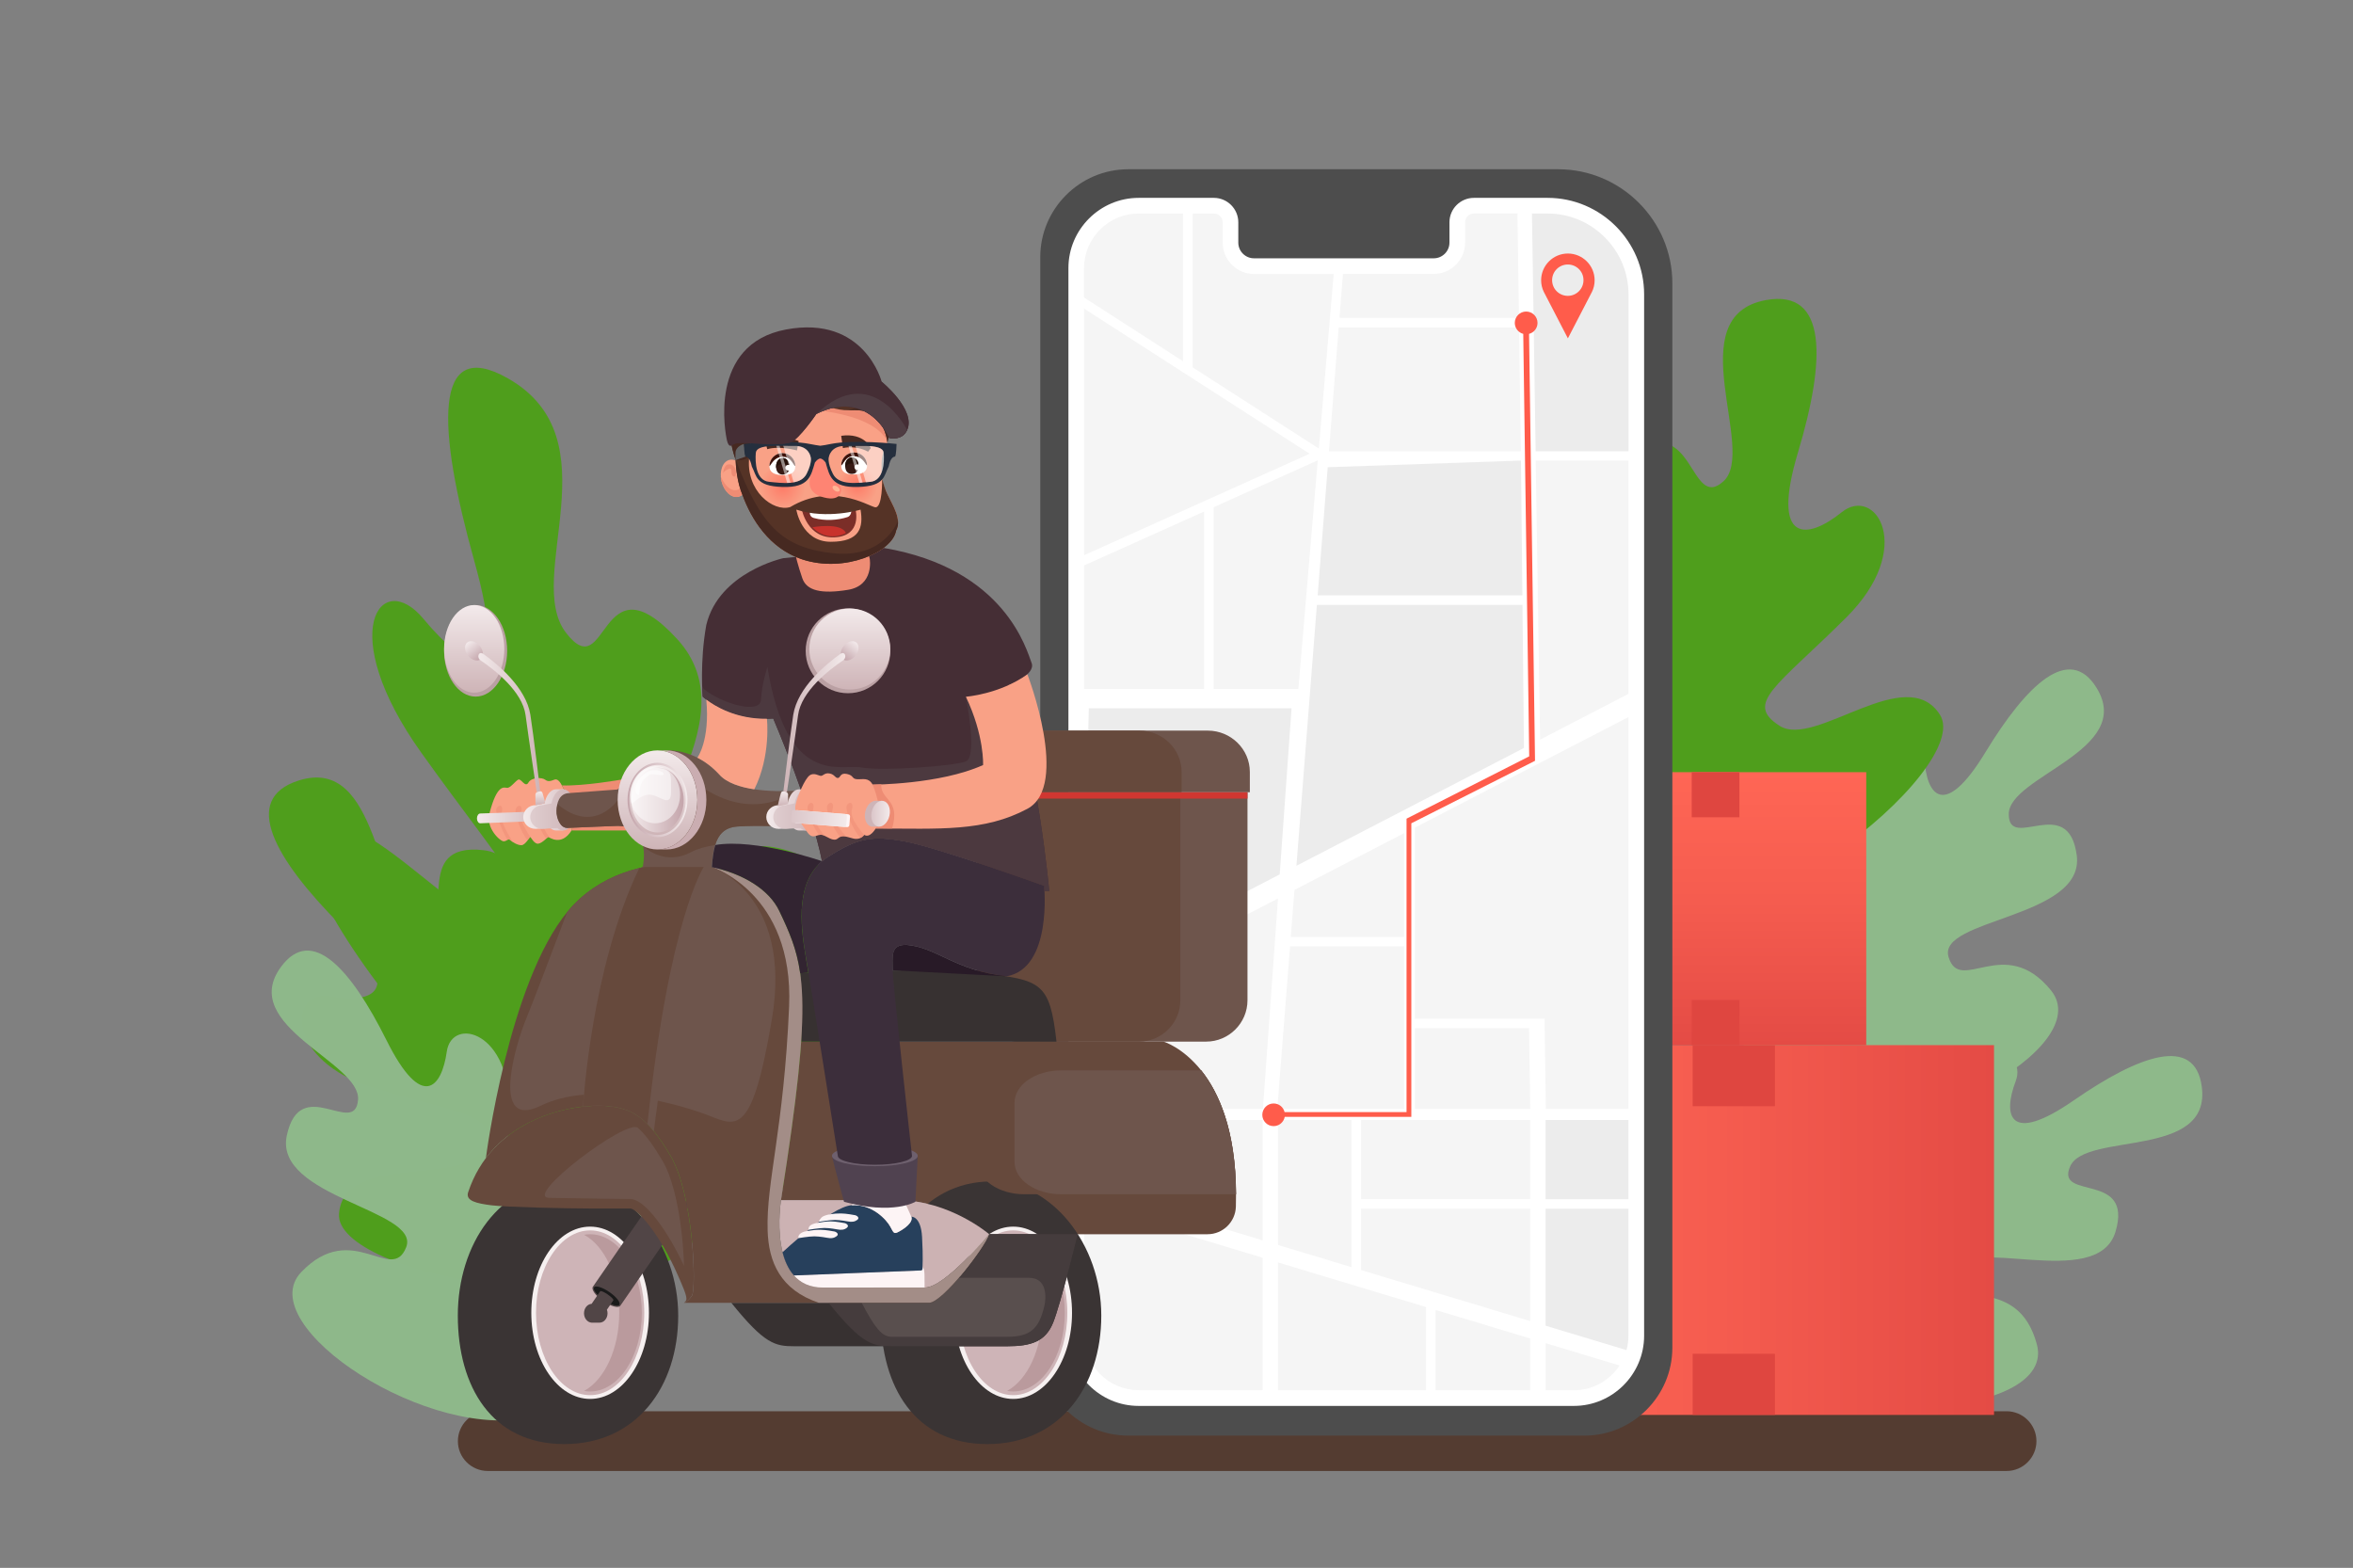 <svg width="1037" height="691" viewBox="0 0 1037 691" fill="none" xmlns="http://www.w3.org/2000/svg">
<rect x="0" y="0" width="1037" height="691" fill="#808080" stroke="none"/>
<path d="M214.97 648.296H884.319C891.578 648.296 897.489 642.354 897.489 635.133C897.489 627.877 891.543 621.969 884.319 621.969H214.97C207.711 621.969 201.8 627.912 201.8 635.133C201.765 642.388 207.711 648.296 214.97 648.296Z" fill="#543C31"/>
<path d="M223.819 166.738C190.497 147.805 192.744 188.988 209.025 247.24C225.305 305.491 205.291 295.264 186.625 272.738C167.959 250.211 147.323 278.162 185.796 331.922C224.268 385.682 241.897 401.402 223.197 407.206C204.496 413.011 154.444 344.878 137.126 368.614C119.808 392.35 252.44 554.493 313.001 543.264C373.596 532.07 402.218 398.154 354.412 377.562C306.606 356.971 318.566 412.665 294.784 391.866C271.003 371.067 332.946 319.207 298.379 281.582C263.813 243.958 268.134 303.211 249.398 278.818C230.698 254.426 270.933 193.515 223.819 166.738Z" fill="#4F9E1C"/>
<path d="M131.561 344.014C106.016 352.168 121.122 378.599 150.088 407.725C179.055 436.85 164.088 442.551 145.733 439.061C127.413 435.572 124.924 467.462 165.125 479.589C205.326 491.716 220.777 491.267 211.963 506.952C203.148 522.638 151.402 508.092 149.397 535.007C147.392 561.956 278.262 588.145 309.406 542.435C340.551 496.76 312.068 388.204 277.605 404.339C243.142 420.474 268.756 450.636 248.05 451.534C227.345 452.432 245.631 378.392 213.069 374.695C180.507 370.998 202.906 408.347 183.929 403.648C164.987 398.983 167.718 332.475 131.561 344.014Z" fill="#4F9E1C"/>
<path opacity="0.99" d="M123.852 426.105C137.437 407.69 154.686 427.107 170.345 458.478C186.003 489.85 194.68 479.278 196.892 463.523C199.104 447.768 225.548 454.471 224.372 490.264C223.197 526.093 218.6 538.427 233.74 535.594C248.88 532.761 251.196 486.948 273.526 492.717C295.856 498.453 281.304 611.397 235.814 624.077C190.324 636.756 110.302 584.102 132.771 560.643C155.239 537.183 172.626 566.136 179.021 549.656C185.416 533.176 120.499 527.717 126.41 500.388C132.321 473.059 156.414 501.39 157.797 484.736C159.18 468.152 104.633 452.19 123.852 426.105Z" fill="#8EB98A"/>
<path d="M924.002 303.176C912.007 283.69 893.203 301.621 874.986 331.576C856.769 361.531 848.992 350.302 848.128 334.409C847.264 318.516 820.302 323.008 818.504 358.802C816.707 394.596 820.232 407.31 805.403 403.198C790.574 399.122 792.061 353.274 769.316 357.143C746.571 361.013 751.687 474.752 795.967 491.163C840.212 507.574 924.347 461.726 903.918 436.505C883.489 411.283 863.717 438.647 858.74 421.717C853.762 404.788 918.886 404.719 915.256 377.01C911.627 349.3 885.287 375.489 885.287 358.802C885.287 342.114 940.974 330.747 924.002 303.176Z" fill="#8EB98A"/>
<path d="M778.269 132.257C805.542 127.282 804.608 158.688 792.406 199.354C780.204 239.984 796.624 237.877 811.625 225.784C826.627 213.692 844.429 241.539 813.665 272.15C782.901 302.762 768.625 309.879 784.318 319.899C800.011 329.918 840.039 291.464 854.972 315.027C869.905 338.59 763.405 426.14 712.765 399.64C662.125 373.14 635.232 260.369 674.499 258.33C713.767 256.257 705.126 296.197 724.414 286.972C743.702 277.747 690.988 219.151 718.883 199.941C746.744 180.731 744.532 225.681 759.533 212.137C774.57 198.593 739.692 139.306 778.269 132.257Z" fill="#4F9E1C"/>
<path d="M970.355 478.897C967.314 456.198 942.84 464.939 914.012 484.909C885.183 504.879 882.66 491.439 888.329 476.548C893.998 461.657 867.589 454.816 851.342 486.775C835.096 518.734 833.16 531.759 821.304 522.016C809.413 512.238 829.462 470.986 807.097 465.285C784.767 459.549 743.08 565.549 776.817 598.544C810.554 631.539 906.062 623.938 897.696 592.567C889.297 561.196 860.122 578.16 862.473 560.677C864.823 543.161 924.313 569.626 932.332 542.85C940.317 516.073 905.578 529.271 912.353 514.035C919.162 498.729 974.642 510.994 970.355 478.897Z" fill="#8EB98A"/>
<path d="M649.439 460.621H878.789V623.593H649.439V460.621Z" fill="url(#paint0_linear_1125_1421)"/>
<path d="M745.983 460.621H782.244V487.535H745.983V460.621Z" fill="#DF4640"/>
<path d="M745.983 596.644H782.244V623.559H745.983V596.644Z" fill="#DF4640"/>
<path d="M689.674 340.318H822.479V460.655H689.674V340.318Z" fill="url(#paint1_linear_1125_1421)"/>
<path d="M745.568 340.318H766.585V360.184H745.568V340.318Z" fill="#DF4640"/>
<path d="M745.568 440.754H766.585V460.621H745.568V440.754Z" fill="#DF4640"/>
<path d="M497.207 632.714H698.281C719.574 632.714 737.03 615.301 737.03 593.984V124.864C737.03 97.224 714.389 74.594 686.736 74.594H497.207C475.914 74.594 458.458 92.007 458.458 113.324V594.018C458.458 615.301 475.879 632.714 497.207 632.714Z" fill="#4D4D4D"/>
<path d="M501.804 87.204H534.954C540.899 87.204 545.738 92.041 545.738 97.984V106.932C545.738 110.733 548.85 113.842 552.652 113.842H631.879C635.681 113.842 638.792 110.733 638.792 106.932V97.984C638.792 92.041 643.631 87.204 649.577 87.204H682.069C705.471 87.204 724.586 106.345 724.586 129.701V588.698C724.586 605.696 710.656 619.62 693.649 619.62H501.804C484.797 619.62 470.867 605.696 470.867 588.698V118.126C470.867 101.128 484.797 87.204 501.804 87.204Z" fill="white"/>
<path d="M676.781 198.87L675.156 94.114H682.104C691.575 94.114 700.493 97.846 707.234 104.583C713.974 111.32 717.708 120.268 717.708 129.701V198.87H676.781Z" fill="#ECECEC"/>
<path d="M678.751 325.979L676.815 202.981H717.673V305.802L678.751 325.979Z" fill="#F5F5F5"/>
<path d="M477.78 430.009V396.185L479.854 312.159H569.209L563.989 385.371L477.78 430.009Z" fill="#ECECEC"/>
<path d="M563.229 395.978L556.592 488.71H477.78V440.202L563.229 395.978Z" fill="#F5F5F5"/>
<path d="M477.78 244.683V136.023L577.159 199.975L477.78 244.683Z" fill="#F5F5F5"/>
<path d="M477.78 522.914V493.616H556.454V546.65L477.78 522.914Z" fill="#F5F5F5"/>
<path d="M713.767 601.792C709.481 608.356 702.049 612.71 693.649 612.71H681.171V591.98L713.767 601.792Z" fill="#F5F5F5"/>
<path d="M556.454 554.32V612.675H501.839C488.6 612.675 477.815 601.895 477.815 588.663V530.584L556.454 554.32Z" fill="#F5F5F5"/>
<path d="M590.329 140.1L591.85 120.718H631.879C639.518 120.718 645.705 114.499 645.705 106.898V97.949C645.705 95.807 647.434 94.08 649.577 94.08H668.761L669.418 140.066H590.329V140.1Z" fill="#F5F5F5"/>
<path d="M589.984 144.315H669.487L670.248 198.87H585.698L589.984 144.315Z" fill="#F5F5F5"/>
<path d="M595.618 493.616V558.466L563.229 548.688V493.616H595.618Z" fill="#F5F5F5"/>
<path d="M568.864 412.907L570.488 392.212L618.812 367.197V412.907H568.864Z" fill="#F5F5F5"/>
<path d="M618.812 417.088V488.71H562.918L568.553 417.088H618.812Z" fill="#F5F5F5"/>
<path d="M525.621 94.114H534.988C537.131 94.114 538.86 95.842 538.86 97.984V106.932C538.86 114.568 545.082 120.752 552.686 120.752H587.771L581.238 197.695L525.621 161.901V94.114Z" fill="#F5F5F5"/>
<path d="M501.804 94.114H521.369V159.206L477.746 131.117V118.126C477.781 104.894 488.565 94.114 501.804 94.114Z" fill="#F5F5F5"/>
<path d="M632.674 577.331L674.396 589.907V612.71H632.674V577.331Z" fill="#F5F5F5"/>
<path d="M628.457 576.052V612.71H563.229V556.393L628.457 576.052Z" fill="#F5F5F5"/>
<path d="M599.835 493.616H674.396V528.511H599.835V493.616Z" fill="#F5F5F5"/>
<path d="M681.17 493.616H717.673V528.511H681.17V493.616Z" fill="#ECECEC"/>
<path d="M674.396 532.726V582.237L599.835 559.745V532.726H674.396Z" fill="#F5F5F5"/>
<path d="M717.673 532.726V588.663C717.673 590.874 717.362 592.982 716.809 595.02L681.17 584.275V532.726H717.673Z" fill="#ECECEC"/>
<path d="M673.877 453.192L674.396 488.71H623.583V453.192H673.877Z" fill="#F5F5F5"/>
<path d="M623.582 364.744L678.889 336.102L717.673 316.029V488.71H681.274L680.721 448.977H623.582V364.744Z" fill="#F5F5F5"/>
<path d="M530.667 225.439V303.625H477.78V249.209L530.667 225.439Z" fill="#F5F5F5"/>
<path d="M534.884 223.538L580.754 202.878L572.216 303.625H534.884V223.538Z" fill="#F5F5F5"/>
<path d="M580.72 262.373L585.145 205.918L670.317 202.981L670.939 262.373H580.72Z" fill="#ECECEC"/>
<path d="M670.974 266.588L671.63 329.642L571.352 381.57L580.374 266.588H670.974Z" fill="#ECECEC"/>
<path d="M247.601 346.156C247.601 346.156 246.184 342.909 244.387 343.6C242.555 344.291 241.517 344.602 240.204 343.6C238.89 342.598 234.293 342.46 232.876 344.913C231.459 347.366 229.661 342.909 228.382 343.6C227.103 344.291 224.891 347.366 223.474 347.228C222.056 347.089 219.084 345.535 215.731 358.387C213.933 364.917 220.501 370.929 222.056 370.791C223.612 370.652 223.958 369.374 224.822 370.238C225.686 371.067 228.209 372.622 229.903 372.484C231.597 372.345 233.394 368.89 233.705 368.925C234.017 368.959 235.399 372.034 237.197 371.827C239.029 371.62 241.276 368.89 241.69 368.925C242.105 368.959 247.359 373.175 251.887 366.023C251.922 366.023 254.342 357.593 247.601 346.156Z" fill="#F9A186"/>
<path opacity="0.5" d="M218.738 356.556C219.36 354.483 222.195 354.31 221.054 358.249C220.017 361.738 224.96 369.443 226.101 371.171C225.582 370.825 225.133 370.48 224.856 370.238C224.407 369.823 224.096 369.927 223.681 370.169C220.985 365.815 218.254 358.214 218.738 356.556Z" fill="#EE8C74"/>
<path opacity="0.5" d="M227.311 356.556C227.933 354.483 230.767 354.31 229.626 358.249C228.486 362.084 234.673 370.169 234.95 370.549C234.293 369.789 233.844 368.925 233.705 368.89C233.567 368.856 233.118 369.616 232.496 370.411C229.419 366.679 226.723 358.456 227.311 356.556Z" fill="#EE8C74"/>
<path opacity="0.5" d="M241.69 368.925C241.552 368.925 241.206 369.201 240.757 369.616C237.75 365.884 235.295 358.456 235.883 356.591C236.505 354.518 239.34 354.345 238.199 358.283C237.128 361.946 241.69 368.441 242.312 369.27C242.001 369.063 241.759 368.925 241.69 368.925Z" fill="#EE8C74"/>
<path d="M273.768 343.6C273.768 343.6 257.453 346.502 247.601 346.156C247.601 346.156 253.478 354.621 251.922 366.023H275.98L273.768 343.6Z" fill="#EE8C74"/>
<path d="M549.783 349.162V440.858C549.783 450.878 541.59 459.066 531.566 459.066H449.055C439.031 459.066 430.839 450.878 430.839 440.858V349.128H549.783V349.162Z" fill="#6E554C"/>
<path d="M520.194 349.162V440.858C520.194 450.878 512.002 459.066 501.977 459.066H449.021C438.997 459.066 430.804 450.878 430.804 440.858V349.128H520.194V349.162Z" fill="#66493C"/>
<path d="M448.33 322.006H532.292C542.489 322.006 550.82 330.194 550.82 340.214V349.162H429.802V340.214C429.802 330.194 438.132 322.006 448.33 322.006Z" fill="#6E554C"/>
<path d="M448.329 322.006H502.219C512.416 322.006 520.747 330.194 520.747 340.214V349.162H429.802V340.214C429.802 330.194 438.132 322.006 448.329 322.006Z" fill="#66493C"/>
<path d="M430.873 349.162H549.783V351.961H430.873V349.162Z" fill="#D03731"/>
<path d="M344.18 528.961C349.158 497.486 351.992 475.443 353.099 459.066H512.762C512.762 459.066 546.534 468.775 544.667 531.828C544.46 538.565 538.929 543.955 532.189 543.955H435.92C435.92 543.955 418.464 528.995 395.754 528.995C373.009 528.961 344.18 528.961 344.18 528.961Z" fill="#66493C"/>
<path d="M352.649 428.938C352.649 428.938 405.847 426.071 432.36 428.938C458.872 431.806 462.675 432.912 465.613 459.066H353.098L352.649 428.938Z" fill="#373131"/>
<path d="M201.766 579.818C201.766 611.086 216.698 636.446 248.673 636.446C280.612 636.446 298.898 611.086 298.898 579.818C298.898 548.55 277.156 520.703 250.332 520.703C220.051 520.703 201.766 548.55 201.766 579.818Z" fill="#3A3434"/>
<path d="M260.079 616.545C245.761 616.545 234.154 599.545 234.154 578.574C234.154 557.604 245.761 540.604 260.079 540.604C274.397 540.604 286.004 557.604 286.004 578.574C286.004 599.545 274.397 616.545 260.079 616.545Z" fill="#F6F0F0"/>
<path d="M260.079 614.886C246.907 614.886 236.228 598.629 236.228 578.574C236.228 558.52 246.907 542.262 260.079 542.262C273.252 542.262 283.93 558.52 283.93 578.574C283.93 598.629 273.252 614.886 260.079 614.886Z" fill="#CEB4B7"/>
<path d="M272.904 578.574C272.904 562.612 266.44 549.034 257.418 544.197C258.282 544.059 259.181 543.955 260.079 543.955C272.662 543.955 282.859 559.468 282.859 578.609C282.859 597.75 272.662 613.263 260.079 613.263C259.181 613.263 258.282 613.159 257.418 613.021C266.405 608.115 272.904 594.537 272.904 578.574Z" fill="#BA9A9D"/>
<path d="M261.289 567.104L292.054 522.534L304.152 530.861L273.388 575.465C272.558 576.674 269.205 575.776 265.852 573.461C262.499 571.112 260.46 568.279 261.289 567.104Z" fill="#514546"/>
<path d="M266.156 572.982C263.076 570.859 261.123 568.348 261.795 567.375C262.467 566.401 265.509 567.332 268.589 569.455C271.669 571.579 273.622 574.089 272.95 575.063C272.278 576.037 269.236 575.105 266.156 572.982Z" fill="#1A1A1A"/>
<path d="M257.383 578.782C257.383 576.571 258.835 574.774 260.702 574.636H260.736L264.504 569.108C264.746 568.762 266.232 569.384 267.823 570.49C269.413 571.595 270.553 572.735 270.311 573.081L267.477 577.227C267.65 577.711 267.753 578.229 267.753 578.782C267.753 581.062 266.163 582.928 264.228 582.928H260.702C258.87 582.79 257.383 580.993 257.383 578.782Z" fill="#514546"/>
<path d="M388.218 579.818C388.218 611.086 403.151 636.446 435.125 636.446C467.065 636.446 485.351 611.086 485.351 579.818C485.351 548.55 463.608 520.703 436.784 520.703C406.469 520.703 388.218 548.55 388.218 579.818Z" fill="#3A3434"/>
<path d="M446.532 616.545C432.214 616.545 420.607 599.545 420.607 578.574C420.607 557.604 432.214 540.604 446.532 540.604C460.85 540.604 472.457 557.604 472.457 578.574C472.457 599.545 460.85 616.545 446.532 616.545Z" fill="#F6F0F0"/>
<path d="M446.532 614.886C433.36 614.886 422.681 598.629 422.681 578.574C422.681 558.52 433.36 542.262 446.532 542.262C459.705 542.262 470.383 558.52 470.383 578.574C470.383 598.629 459.705 614.886 446.532 614.886Z" fill="#CEB4B7"/>
<path d="M459.322 578.574C459.322 562.612 452.858 549.034 443.836 544.197C444.7 544.059 445.599 543.955 446.497 543.955C459.08 543.955 469.277 559.468 469.277 578.609C469.277 597.75 459.08 613.263 446.497 613.263C445.599 613.263 444.7 613.159 443.836 613.021C452.858 608.115 459.322 594.537 459.322 578.574Z" fill="#BA9A9D"/>
<path d="M264.85 487.328C248.431 486.948 216.595 494.618 206.363 525.333C204.946 529.272 210.027 530.377 216.595 531.206C223.162 532.036 250.263 532.623 260.079 532.623C269.896 532.623 274.874 532.623 277.743 532.623C280.612 532.623 290.395 542.953 298.863 562.301C303.219 572.183 303.115 572.805 301.456 574.187C301.456 574.187 302.942 573.91 304.913 571.077C306.917 568.244 305.742 526.853 295.545 509.509C285.382 492.165 278.331 487.639 264.85 487.328Z" fill="#66493C"/>
<path d="M301.456 557.914C301.352 554.009 301.041 549.276 300.488 544.094C298.898 529.755 295.891 518.216 291.985 511.617C287.906 504.707 284.518 500.111 281.165 497.071C276.326 492.752 230.283 527.682 242.001 527.924C258.801 528.235 277.778 528.442 277.778 528.442C284.415 528.442 294.612 543.161 301.456 557.914Z" fill="#6E554C"/>
<path d="M322.299 574.187C322.299 574.187 403.531 574.187 409.408 574.187C415.284 574.187 434.192 549.656 435.886 543.921H474.98C474.98 543.921 467.479 574.601 464.127 582.928C460.774 591.22 454.517 593.327 443.87 593.327C433.189 593.327 358.491 593.327 350.091 593.327C341.657 593.327 337.025 592.464 322.299 574.187Z" fill="#373131"/>
<path d="M365.162 574.187C365.162 574.187 403.531 574.187 409.408 574.187C415.284 574.187 434.192 549.656 435.886 543.921H474.98C474.98 543.921 467.479 574.601 464.127 582.928C460.774 591.22 454.517 593.327 443.87 593.327C433.189 593.327 401.353 593.327 392.954 593.327C384.52 593.327 379.888 592.464 365.162 574.187Z" fill="#453C3D"/>
<path d="M409.408 574.186C412.069 574.186 417.358 569.177 422.543 563.165C433.708 563.165 448.71 563.165 453.515 563.165C461.5 563.165 461.154 571.768 460.255 575.603C457.87 585.864 453.86 589.147 443.836 589.147H392.919C388.495 589.147 385.384 584.828 379.749 574.152C391.26 574.187 405.951 574.186 409.408 574.186Z" fill="#594F4E"/>
<path d="M435.92 543.921C435.92 543.921 418.464 528.961 395.754 528.961C373.044 528.961 344.215 528.961 344.215 528.961C344.215 528.961 337.889 567.449 362.743 567.449C387.596 567.449 399.141 567.449 407.783 567.449C416.425 567.449 435.92 543.921 435.92 543.921Z" fill="#CCB2B3"/>
<path d="M250.332 401.506C276.637 369.961 332.013 377.528 343.455 401.506C354.896 425.483 358.698 437.265 344.18 528.961C344.18 528.961 337.855 567.449 362.708 567.449C387.562 567.449 399.107 567.449 407.749 567.449C416.39 567.449 435.92 543.921 435.92 543.921C434.227 549.621 415.319 574.187 409.442 574.187C403.566 574.187 322.334 574.187 322.334 574.187H301.491C301.491 574.187 302.977 573.91 304.947 571.077C306.952 568.244 305.777 526.853 295.58 509.509C285.383 492.165 278.331 487.639 264.85 487.328C251.507 487.017 227.967 492.027 214.141 510.407C214.141 510.373 224.027 433.05 250.332 401.506Z" fill="#66493C"/>
<g opacity="0.5">
<path d="M338.304 542.262C337.647 520.841 345.459 497.624 347.775 443.553C349.919 393.525 313.796 382.158 313.727 382.123C327.519 385.06 338.926 391.97 343.455 401.471C354.896 425.449 358.698 437.23 344.18 528.926C344.18 528.926 337.855 567.415 362.708 567.415C387.562 567.415 399.107 567.415 407.749 567.415C416.39 567.415 435.92 543.886 435.92 543.886C434.227 549.587 415.319 574.152 409.442 574.152C406.366 574.152 382.722 574.152 360.842 574.152C343.973 568.486 338.719 556.255 338.304 542.262Z" fill="#E0D2D2"/>
</g>
<g opacity="0.5">
<path d="M313.727 382.158L305.777 380.948C308.507 381.19 311.135 381.605 313.727 382.158Z" fill="#E0D2D2"/>
</g>
<path d="M211.652 358.525L231.147 357.834V362.084L211.652 362.844C210.857 362.844 210.2 361.877 210.2 360.668C210.2 359.493 210.857 358.525 211.652 358.525Z" fill="url(#paint2_linear_1125_1421)"/>
<path d="M302.908 380.707L313.727 382.158C313.727 382.158 349.434 393.939 340.205 449.046C330.941 504.154 323.959 495.723 309.786 490.679C295.614 485.635 260.702 476.341 238.372 487.293C216.042 498.246 226.999 460.793 232.046 448.597C234.846 441.86 243.107 420.094 249.952 401.989C250.09 401.817 250.228 401.644 250.366 401.506C263.571 385.613 284.242 379.635 302.908 380.707Z" fill="#6E554C"/>
<path d="M235.987 354.863L239.996 354.069C240.688 350.441 242.727 347.849 245.078 347.849H248.154V349.508C249.537 351.166 250.436 353.861 250.436 356.936C250.436 360.011 249.537 362.706 248.154 364.364V366.023H245.078C244.179 366.023 243.315 365.643 242.554 364.952L236.229 365.297C236.125 365.297 236.056 365.297 235.952 365.297C232.979 365.297 230.594 362.948 230.594 360.08C230.629 357.213 233.014 354.863 235.987 354.863Z" fill="url(#paint3_linear_1125_1421)"/>
<path d="M239.063 354.863L243.073 354.069C243.764 350.441 245.803 347.849 248.154 347.849C251.127 347.849 253.512 351.926 253.512 356.936C253.512 361.946 251.092 366.023 248.154 366.023C247.255 366.023 246.391 365.643 245.631 364.952L239.305 365.297C239.201 365.297 239.132 365.297 239.028 365.297C236.056 365.297 233.67 362.948 233.67 360.08C233.705 357.213 236.125 354.863 239.063 354.863Z" fill="url(#paint4_linear_1125_1421)"/>
<path d="M281.753 382.572C292.503 379.981 303.703 380.015 313.692 382.158C313.692 382.158 301.214 395.77 288.148 498.557C281.303 490.126 274.839 487.57 264.815 487.328C262.465 487.259 259.803 487.397 256.934 487.708C256.968 487.673 260.391 426.9 281.753 382.572Z" fill="#6E554C"/>
<path d="M310.478 381.536C310.166 382.019 294.992 404.477 285.348 495.343C279.471 489.435 273.491 487.501 264.85 487.293C262.499 487.224 259.837 487.362 256.968 487.673C256.968 487.673 260.39 426.865 281.753 382.572C291.362 380.257 301.352 380.05 310.478 381.536Z" fill="#66493C"/>
<path d="M347.326 364.261C347.326 364.261 334.674 363.639 324.996 364.261C315.317 364.883 314.384 373.727 313.692 382.123H283.239C283.239 382.123 287.525 364.123 272.178 363.984C272.178 363.984 253.443 364.675 250.194 364.883C246.944 365.09 245.147 360.668 245.25 357.316C245.354 353.965 246.391 349.75 250.712 349.542L272.074 347.953L294.785 330.713C294.785 330.713 306.572 330.091 316.873 341.216C324.961 350.579 350.541 348.471 350.541 348.471L347.326 364.261Z" fill="#6E554C"/>
<path d="M325.03 364.261C319.223 364.641 316.561 367.958 315.213 372.38C310.996 373.106 307.228 374.107 304.567 375.559C293.54 381.467 284.898 374.28 283.516 373.002C282.651 368.51 279.852 364.053 272.247 363.984C272.247 363.984 253.512 364.675 250.262 364.883C247.013 365.09 245.216 360.668 245.319 357.316C245.354 356.383 245.458 355.381 245.7 354.414C261.981 368.061 272.281 352.548 272.281 352.548L310.927 347.884C333.81 362.257 350.644 348.506 350.644 348.506L347.395 364.295C347.326 364.261 334.674 363.639 325.03 364.261Z" fill="#66493C"/>
<path d="M289.772 374.384C280.074 374.384 272.212 364.608 272.212 352.548C272.212 340.489 280.074 330.713 289.772 330.713C299.47 330.713 307.332 340.489 307.332 352.548C307.332 364.608 299.47 374.384 289.772 374.384Z" fill="url(#paint5_linear_1125_1421)"/>
<path d="M307.367 352.548C307.367 340.49 299.486 330.713 289.807 330.713H293.748C303.461 330.713 311.308 340.49 311.308 352.548C311.308 364.606 303.426 374.384 293.748 374.384H289.807C299.486 374.349 307.367 364.606 307.367 352.548Z" fill="#CAADB1"/>
<path d="M289.773 368.925C282.48 368.925 276.568 361.593 276.568 352.548C276.568 343.504 282.48 336.172 289.773 336.172C297.065 336.172 302.977 343.504 302.977 352.548C302.977 361.593 297.065 368.925 289.773 368.925Z" fill="url(#paint6_linear_1125_1421)"/>
<path d="M289.772 367.958C282.919 367.958 277.363 361.059 277.363 352.548C277.363 344.038 282.919 337.139 289.772 337.139C296.626 337.139 302.182 344.038 302.182 352.548C302.182 361.059 296.626 367.958 289.772 367.958Z" fill="url(#paint7_linear_1125_1421)"/>
<path d="M289.772 366.887C283.396 366.887 278.227 360.467 278.227 352.548C278.227 344.63 283.396 338.21 289.772 338.21C296.148 338.21 301.317 344.63 301.317 352.548C301.317 360.467 296.148 366.887 289.772 366.887Z" fill="url(#paint8_linear_1125_1421)"/>
<path opacity="0.5" d="M288.735 362.844C282.664 362.844 277.743 357.214 277.743 350.268C277.743 343.322 282.664 337.692 288.735 337.692C294.806 337.692 299.728 343.322 299.728 350.268C299.728 357.214 294.806 362.844 288.735 362.844Z" fill="white"/>
<path opacity="0.5" d="M278.054 351.754C278.158 357.213 278.918 351.615 285.348 350.268C289.772 349.335 295.752 357.04 295.752 348.886C295.752 340.732 296.271 339.419 289.634 338.348C283.17 337.312 277.881 343.6 278.054 351.754Z" fill="white"/>
<path opacity="0.5" d="M281.131 350.268C282.686 351.408 280.336 345.846 285.175 342.287C286.592 341.25 286.247 340.94 290.74 341.596C293.367 341.976 293.229 340.076 289.289 339.454C283.723 338.59 277.259 347.435 281.131 350.268Z" fill="white"/>
<path d="M343.109 354.863L347.118 354.069C347.81 350.441 349.849 347.849 352.2 347.849H355.276V349.508C356.659 351.166 357.558 353.861 357.558 356.936C357.558 360.011 356.659 362.706 355.276 364.364V366.023H352.2C351.301 366.023 350.437 365.643 349.676 364.952L343.351 365.297C343.247 365.297 343.178 365.297 343.074 365.297C340.101 365.297 337.716 362.948 337.716 360.08C337.716 357.213 340.136 354.863 343.109 354.863Z" fill="url(#paint9_linear_1125_1421)"/>
<path d="M346.185 354.863L350.195 354.069C350.886 350.441 352.926 347.849 355.276 347.849C358.249 347.849 360.634 351.926 360.634 356.936C360.634 361.946 358.215 366.023 355.276 366.023C354.378 366.023 353.514 365.643 352.753 364.952L346.427 365.297C346.324 365.297 346.255 365.297 346.151 365.297C343.178 365.297 340.793 362.948 340.793 360.08C340.828 357.213 343.213 354.863 346.185 354.863Z" fill="url(#paint10_linear_1125_1421)"/>
<path d="M451.372 471.746H529.389C537.132 481.42 544.667 498.108 544.736 526.335H451.372C440.103 526.335 430.874 519.943 430.874 512.1V485.98C430.839 478.138 440.068 471.746 451.372 471.746Z" fill="#66493C"/>
<path d="M467.618 471.746H529.354C537.097 481.42 544.633 498.108 544.702 526.335H467.618C456.349 526.335 447.12 519.943 447.12 512.1V485.98C447.12 478.138 456.349 471.746 467.618 471.746Z" fill="#6E554C"/>
<path d="M239.996 354.103L235.986 354.898C235.986 354.898 235.952 351.995 235.952 350.303C235.952 348.61 238.648 348.16 239.063 349.37C239.478 350.579 240.169 353.308 240.169 353.308C240.169 353.308 240.065 353.827 239.996 354.103Z" fill="url(#paint11_linear_1125_1421)"/>
<path d="M209.612 307.011C201.938 307.011 195.717 297.978 195.717 286.834C195.717 275.691 201.938 266.657 209.612 266.657C217.287 266.657 223.508 275.691 223.508 286.834C223.508 297.978 217.287 307.011 209.612 307.011Z" fill="#BAA0A3"/>
<path d="M208.99 305.284C201.659 305.284 195.716 296.637 195.716 285.97C195.716 275.304 201.659 266.657 208.99 266.657C216.321 266.657 222.264 275.304 222.264 285.97C222.264 296.637 216.321 305.284 208.99 305.284Z" fill="url(#paint12_linear_1125_1421)"/>
<path d="M206.259 288.942C207.884 290.98 210.373 291.706 211.824 290.566C213.276 289.425 213.138 286.8 211.513 284.761C209.889 282.723 207.4 281.997 205.948 283.137C204.496 284.277 204.634 286.903 206.259 288.942Z" fill="url(#paint13_linear_1125_1421)"/>
<path d="M238.095 348.679C238.095 348.679 235.053 323.284 233.74 314.992C231.839 303.004 219.222 292.639 213.034 288.216C210.96 286.731 209.854 289.736 211.859 291.084C217.908 295.161 230.249 304.697 231.631 315.2C232.876 324.666 236.54 349.162 236.54 349.162L238.095 348.679Z" fill="url(#paint14_linear_1125_1421)"/>
<path d="M347.326 354.345C347.326 354.345 347.326 351.995 347.326 350.303C347.326 348.61 344.629 348.16 344.215 349.37C343.8 350.579 342.728 355.243 342.728 355.243C342.832 355.485 347.326 354.345 347.326 354.345Z" fill="url(#paint15_linear_1125_1421)"/>
<path d="M362.708 567.449C356.901 567.449 352.787 565.342 349.884 562.094C349.884 562.094 404.845 559.883 405.847 559.883C406.815 559.883 406.539 558.535 406.539 558.535C406.539 558.535 407.368 558.535 407.437 561.749C407.506 564.962 407.472 567.415 407.472 567.415C398.899 567.449 387.285 567.449 362.708 567.449Z" fill="#FDF4F5"/>
<path d="M375.325 531.172C384.381 530.55 390.776 537.633 392.366 540.604C393.956 543.575 393.956 543.99 396.272 542.746C398.588 541.468 402.598 538.738 401.63 536.216C401.63 536.216 405.847 535.905 406.366 545.165C406.884 554.424 406.538 558.57 406.538 558.57L406.573 558.915C406.573 559.295 406.504 559.917 405.847 559.917C404.879 559.917 349.884 562.129 349.884 562.129C347.395 559.33 345.839 555.737 344.872 551.902C344.906 551.867 366.268 531.794 375.325 531.172Z" fill="#27405C"/>
<path d="M364.437 545.51C364.437 545.51 361.291 544.888 358.871 544.888C356.452 544.888 351.889 545.683 351.889 545.683C351.785 545.164 351.889 544.612 352.338 544.059C352.822 543.506 353.652 542.884 355.691 542.539C357.731 542.228 359.424 541.986 361.533 541.986C363.849 541.986 367.513 542.711 367.513 542.711C368.273 542.746 370.071 543.782 368.723 544.819C367.686 545.614 366.338 545.925 364.437 545.51Z" fill="#FDF4F5"/>
<path d="M368.93 541.813C368.93 541.813 365.785 541.191 363.365 541.191C360.945 541.191 356.383 541.986 356.383 541.986C356.279 541.468 356.383 540.915 356.832 540.362C357.316 539.809 358.422 539.222 360.461 538.911C362.501 538.6 363.918 538.289 366.027 538.289C368.343 538.289 372.007 539.015 372.007 539.015C372.767 539.049 374.565 540.086 373.216 541.122C372.214 541.951 370.831 542.228 368.93 541.813Z" fill="#FDF4F5"/>
<path d="M373.527 538.289C373.527 538.289 370.382 537.667 367.962 537.667C365.542 537.667 360.98 538.462 360.98 538.462C360.876 537.944 361.533 537.183 362.017 536.631C362.501 536.078 363.745 535.525 365.75 535.18C367.789 534.869 368.515 534.8 370.624 534.8C372.94 534.8 376.604 535.525 376.604 535.525C377.364 535.56 379.162 536.596 377.814 537.633C376.777 538.427 375.429 538.704 373.527 538.289Z" fill="#FDF4F5"/>
<path d="M396.272 542.746C393.956 544.024 393.956 543.575 392.366 540.604C390.776 537.633 384.381 530.515 375.325 531.172L376.638 529.893C376.638 529.893 387.631 534.765 398.657 529.582L401.63 536.216C402.563 538.738 398.588 541.468 396.272 542.746Z" fill="#FDF4F5"/>
<path d="M404.464 509.509L403.427 529.652C403.427 529.652 393.645 535.594 371.972 529.652C371.972 529.652 367.201 512.308 366.648 509.405C372.317 506.918 391.778 511.133 404.464 509.509Z" fill="#504250"/>
<path d="M385.556 513.966C375.114 513.966 366.648 511.924 366.648 509.405C366.648 506.886 375.114 504.845 385.556 504.845C395.999 504.845 404.464 506.886 404.464 509.405C404.464 511.924 395.999 513.966 385.556 513.966Z" fill="#6E606E"/>
<path d="M364.609 377.839C378.09 369.098 384.589 368.234 398.692 370.791C412.795 373.313 460.151 390.346 460.151 390.346C460.151 390.346 463.919 426.693 443.629 430.286C420.607 427.625 412.795 417.468 399.556 416.431C392.193 416.224 393.438 421.821 393.438 427.66C393.438 433.292 401.423 504.845 401.907 509.198C401.907 509.267 401.941 509.336 401.941 509.405C401.941 511.582 394.613 513.344 385.591 513.344C376.569 513.344 369.241 511.582 369.241 509.405C369.241 509.405 358.111 438.958 355.172 421.925C352.234 404.891 351.128 386.614 364.609 377.839Z" fill="#3C2E3B"/>
<path d="M399.522 416.431C412.795 417.468 420.573 427.66 443.594 430.286L393.403 427.625C393.438 421.821 392.159 416.224 399.522 416.431Z" fill="#281A27"/>
<path d="M313.727 382.158C314.003 378.772 314.315 375.351 315.213 372.414C333.153 369.374 362.328 379.566 362.328 379.566C351.266 388.826 352.372 405.928 355.138 421.925C355.449 423.687 355.829 426.002 356.278 428.766L352.649 428.938C351.128 418.124 347.844 410.73 343.454 401.506C338.926 392.004 327.484 385.094 313.727 382.158Z" fill="#322431"/>
<path d="M311.273 275.433C316.873 252.146 345.217 245.996 345.217 245.996C357.8 244.58 369.172 245.029 380.994 236.909C386.801 238.395 389.394 241.47 389.394 241.47C443.249 250.557 452.512 286.869 454.621 292.12C456.73 297.372 444.424 302.036 444.424 302.036C457.352 335.93 462.398 392.661 462.398 392.661H460.359C460.359 392.661 460.324 392.661 460.255 392.661C460.186 391.21 460.082 390.346 460.082 390.346C460.082 390.346 412.726 373.313 398.623 370.791C384.52 368.268 377.987 369.098 364.54 377.839C363.711 378.357 362.985 378.944 362.259 379.532C357.731 356.314 340.758 316.651 340.758 316.651C321.194 318.067 309.683 307.011 309.683 307.011C309.683 307.011 308.335 291.706 311.273 275.433Z" fill="#452E35"/>
<path d="M310.478 303.902C318.394 310.19 335.124 314.992 335.401 308.324C335.677 301.656 338.201 293.951 338.201 293.951C346.911 347.228 370.451 336.586 379.611 338.245C388.737 339.903 420.158 337.692 425.62 335.584C431.081 333.442 425.62 307.046 425.62 307.046L446.048 306.493C457.801 340.663 462.433 392.695 462.433 392.695H460.394C460.394 392.695 460.359 392.695 460.29 392.695C460.221 391.244 460.117 390.38 460.117 390.38C460.117 390.38 412.761 373.347 398.658 370.825C384.554 368.303 378.021 369.132 364.575 377.873C363.745 378.392 363.019 378.979 362.293 379.566C357.765 356.349 340.793 316.685 340.793 316.685C321.228 318.102 309.718 307.046 309.718 307.046C309.718 307.046 309.579 305.457 309.476 302.727C309.89 303.28 310.201 303.66 310.478 303.902Z" fill="#4C393F"/>
<path d="M452.789 297.199C452.789 297.199 471.731 346.295 452.789 356.452C433.846 366.61 414.109 365.228 385.937 365.124C385.937 365.124 383.413 369.581 380.89 367.957C380.89 367.957 379.334 370.411 375.981 369.547C372.628 368.683 371.142 367.888 369.206 369.547C367.271 371.205 364.402 368.476 362.328 367.957C360.254 367.439 358.283 370.307 355.898 366.921C353.513 363.535 349.676 358.871 350.61 354.69C351.543 350.51 354.723 343.323 356.728 341.803C358.698 340.248 360.876 342.01 361.878 341.941C362.846 341.872 363.503 340.456 365.681 340.905C367.858 341.319 367.997 342.874 369.241 342.874C370.485 342.874 370.105 340.421 373.285 341.112C376.431 341.803 375.256 343.289 377.779 343.427C380.302 343.565 382.757 342.529 384.589 345.811C384.589 345.811 414.212 345.776 433.258 337.173C433.258 337.173 433.881 324.321 425.688 307.08C425.619 307.046 440.379 306.044 452.789 297.199Z" fill="#F9A186"/>
<path d="M393.161 365.159C390.811 365.124 388.425 365.124 385.937 365.124C390.016 357.351 384.519 345.776 384.519 345.776C384.519 345.776 385.937 345.776 388.391 345.673C388.08 352.997 396.998 351.961 393.161 365.159Z" fill="#EE8C74"/>
<path d="M381.339 357.765C381.962 354.863 384.001 352.825 386.006 352.928H388.84L388.633 354.725C389.324 355.969 389.566 357.662 389.151 359.458C388.875 360.702 388.356 361.773 387.7 362.602L387.492 364.33H384.9C384.692 364.364 384.519 364.33 384.312 364.33H384.277C384.174 364.33 384.105 364.295 384.001 364.295C381.858 363.777 380.648 360.875 381.339 357.765Z" fill="#CEB4B7"/>
<path d="M384.174 357.765C383.482 360.875 384.692 363.777 386.835 364.261C388.979 364.744 391.295 362.602 391.986 359.493C392.677 356.383 391.467 353.481 389.324 352.997C387.147 352.514 384.865 354.656 384.174 357.765Z" fill="url(#paint16_linear_1125_1421)"/>
<path opacity="0.5" d="M355.968 355.278C356.59 353.205 359.424 353.032 358.284 356.971C357.143 360.909 363.434 368.407 363.434 368.407C363.054 368.234 362.674 368.061 362.293 367.992C361.844 367.888 361.429 367.923 360.98 368.027C358.042 364.157 355.415 357.109 355.968 355.278Z" fill="#EE8C74"/>
<path opacity="0.5" d="M370.313 368.821C367.063 365.332 363.952 357.212 364.54 355.243C365.162 353.17 367.997 352.997 366.856 356.936C365.715 360.875 372.283 367.923 372.283 367.923C372.283 367.923 372.421 368.234 372.525 368.649C371.695 368.51 371.004 368.545 370.313 368.821Z" fill="#EE8C74"/>
<path opacity="0.5" d="M373.113 355.278C373.735 353.205 376.569 353.032 375.428 356.971C374.288 360.909 380.855 367.958 380.855 367.958C380.855 367.958 380.337 368.752 379.3 369.305C375.912 366.092 372.49 357.316 373.113 355.278Z" fill="#EE8C74"/>
<path d="M350.852 362.74L373.32 364.537C373.839 364.572 374.288 364.191 374.322 363.673L374.634 359.873C374.668 359.354 374.288 358.905 373.769 358.871L351.301 357.074C350.783 357.04 350.333 357.42 350.299 357.938L349.988 361.738C349.953 362.257 350.333 362.706 350.852 362.74Z" fill="#FDF4F5"/>
<path d="M349.469 362.637L371.937 364.433C372.456 364.468 372.905 364.088 372.94 363.57L373.251 359.769C373.285 359.251 372.905 358.802 372.387 358.767L349.918 356.971C349.4 356.936 348.95 357.316 348.916 357.834L348.605 361.635C348.57 362.119 348.95 362.568 349.469 362.637Z" fill="url(#paint17_linear_1125_1421)"/>
<path d="M311.273 308.324C314.764 311.019 324.132 316.962 337.993 316.789C337.993 316.789 339.86 333.062 332.428 347.884C326.275 346.951 320.157 345.051 316.907 341.25C313.727 337.795 310.409 335.481 307.332 333.926C307.367 333.926 312.967 326.394 311.273 308.324Z" fill="#F9A186"/>
<path d="M373.735 305.526C363.426 305.526 355.069 297.157 355.069 286.834C355.069 276.511 363.426 268.143 373.735 268.143C384.044 268.143 392.401 276.511 392.401 286.834C392.401 297.157 384.044 305.526 373.735 305.526Z" fill="#BAA0A3"/>
<path d="M374.53 303.902C364.679 303.902 356.693 295.905 356.693 286.039C356.693 276.174 364.679 268.177 374.53 268.177C384.381 268.177 392.366 276.174 392.366 286.039C392.366 295.905 384.381 303.902 374.53 303.902Z" fill="url(#paint18_linear_1125_1421)"/>
<path d="M377.053 288.942C375.429 290.98 372.94 291.706 371.488 290.566C370.036 289.425 370.175 286.8 371.799 284.761C373.424 282.723 375.913 281.997 377.364 283.137C378.816 284.277 378.678 286.903 377.053 288.942Z" fill="url(#paint19_linear_1125_1421)"/>
<path d="M345.252 348.679C345.252 348.679 348.294 323.284 349.607 314.992C351.509 303.004 364.125 292.639 370.313 288.216C372.387 286.731 373.493 289.736 371.488 291.084C365.439 295.161 353.099 304.697 351.716 315.2C350.472 324.666 346.808 349.162 346.808 349.162L345.252 348.679Z" fill="url(#paint20_linear_1125_1421)"/>
<path d="M380.164 233.454L383.31 246.272C383.31 246.272 385.349 258.054 373.7 259.954C362.051 261.854 355.518 260.369 353.617 254.91C351.716 249.451 350.575 244.614 350.575 244.614L380.164 233.454Z" fill="#EE8C74"/>
<path d="M321.504 202.67C322.369 202.463 323.233 202.567 324.097 202.912C324.097 202.878 324.097 202.809 324.097 202.774C324.719 196.382 334.674 171.506 334.674 171.506H386.248L391.087 195.035C391.087 195.035 388.633 198.801 388.529 204.121C388.426 209.442 388.564 212.483 391.053 217.734C393.541 222.951 397.551 228.859 394.924 233.869C393.438 243.163 372.248 252.768 353.375 246.48C339.03 241.677 331.045 228.79 327.173 218.045C326.689 218.46 326.136 218.771 325.514 218.909C322.472 219.669 319.119 216.629 318.013 212.137C316.907 207.646 318.463 203.396 321.504 202.67Z" fill="#F9A186"/>
<path d="M335.815 175.445C351.405 171.713 364.506 181.111 373.77 180.766C382.515 180.455 381.824 181.871 383.932 182.7C387.735 184.773 389.567 188.712 390.396 191.545L391.122 195C391.122 195 388.357 180.662 345.736 179.936C334.191 179.867 332.324 198.421 330.216 201.288C329.974 192.582 335.815 175.445 335.815 175.445Z" fill="#EE8C74"/>
<path d="M330.216 201.323C330.181 201.392 330.112 201.426 330.009 201.461C330.078 201.392 330.147 201.357 330.216 201.323Z" fill="#EE8C74"/>
<path d="M344.941 224.54C339.405 224.54 334.917 220.055 334.917 214.521C334.917 208.987 339.405 204.501 344.941 204.501C350.477 204.501 354.965 208.987 354.965 214.521C354.965 220.055 350.477 224.54 344.941 224.54Z" fill="url(#paint21_radial_1125_1421)"/>
<path d="M377.848 222.986C372.904 222.986 368.895 218.979 368.895 214.037C368.895 209.095 372.904 205.089 377.848 205.089C382.792 205.089 386.801 209.095 386.801 214.037C386.801 218.979 382.792 222.986 377.848 222.986Z" fill="url(#paint22_radial_1125_1421)"/>
<path d="M332.877 162.869C341.311 152.02 352.614 145.697 379.68 161.694C380.994 161.694 396.825 168.569 391.087 195.035C391.087 195.035 390.361 186.259 383.897 182.735C381.789 181.906 382.48 180.489 373.735 180.8C364.471 181.146 351.37 171.748 335.781 175.479C335.781 175.479 329.939 192.616 330.181 201.357C326.413 204.087 324.132 202.463 324.132 202.463C324.132 202.463 313.658 174.996 332.877 162.869Z" fill="#553326"/>
<path d="M377.053 224.61C377.053 224.61 368.964 228.548 353.375 224.61C353.375 224.61 355.864 237.566 367.997 236.806C380.095 236.046 377.053 224.61 377.053 224.61Z" fill="#7B2E28"/>
<path d="M375.187 224.955C375.187 224.955 367.409 227.719 357.039 224.955C357.039 224.955 356.141 227.581 358.699 228.306C363.572 229.654 369.138 229.308 373.493 227.892C375.152 227.374 375.291 225.128 375.187 224.955Z" fill="white"/>
<path d="M351.992 194.378L351.232 198.524C351.232 198.524 343.592 196.348 338.131 197.971L337.578 195.691C337.612 195.691 342.728 190.889 351.992 194.378Z" fill="#462921"/>
<path d="M370.728 192.063L371.488 197.488C371.488 197.488 376.915 196.002 382.584 199.077L383.759 197.488C383.759 197.453 380.994 190.647 370.728 192.063Z" fill="#462921"/>
<path d="M323.751 210.03C321.262 209.995 323.44 205.745 321.228 206.644C319.05 207.507 318.704 208.578 318.704 208.578C318.704 208.578 318.877 204.64 321.262 204.64C324.788 204.605 324.754 210.03 323.751 210.03Z" fill="#EE8C74"/>
<path d="M325.48 218.943C322.438 219.704 319.085 216.663 317.979 212.172C317.806 211.446 317.702 210.721 317.667 210.03C321.781 218.943 326.171 215.316 326.171 215.316C326.655 216.87 327.139 218.011 327.139 218.08C326.689 218.46 326.136 218.771 325.48 218.943Z" fill="#EE8C74"/>
<path d="M324.685 199.837L330.215 201.323C328.452 216.318 340.827 225.784 348.259 223.469C366.407 212.655 382.065 222.675 385.556 223.539C389.048 224.402 388.771 210.928 388.771 210.928C389.324 213.174 390.05 215.661 391.053 217.734C393.541 222.951 397.551 228.859 394.924 233.869C393.438 243.163 372.248 252.768 353.375 246.48C339.03 241.677 331.045 228.79 327.173 218.045C324.892 212.552 324.304 206.022 324.166 202.394C324.235 201.703 324.443 200.839 324.685 199.837ZM366.13 238.775C379.023 238.775 380.544 232.452 379.265 224.61C379.265 224.61 364.678 229.067 350.955 224.61C350.921 224.61 353.237 238.775 366.13 238.775Z" fill="#553326"/>
<path d="M367.236 243.819C389.013 246.134 395.27 230.794 395.754 229.55C395.857 231.036 395.65 232.487 394.924 233.869C393.438 243.163 372.248 252.768 353.375 246.48C339.03 241.677 331.045 228.79 327.174 218.045C324.892 212.552 324.304 206.022 324.166 202.394C335.158 231.485 344.561 241.401 367.236 243.819Z" fill="#462921"/>
<path d="M360.841 202.256C360.841 202.256 362.881 201.219 364.229 205.123C365.577 209.028 366.51 211.999 369.137 213.035C371.73 214.072 371.799 220.809 364.506 219.531C357.212 218.218 355.726 214.245 357.454 209.062C359.148 203.845 359.009 203.396 360.841 202.256Z" fill="#FE8473"/>
<path d="M369.932 216.352C369.621 216.836 368.688 216.801 367.893 216.248C367.098 215.696 366.718 214.866 367.029 214.383C367.34 213.899 368.273 213.934 369.068 214.486C369.863 215.039 370.278 215.868 369.932 216.352Z" fill="#FEB696"/>
<path d="M332.877 162.869C332.877 162.869 340.101 167.291 335.815 175.41C335.815 175.41 329.973 192.547 330.215 201.288C326.448 204.018 324.166 202.394 324.166 202.394C324.166 202.394 313.658 174.996 332.877 162.869Z" fill="#462921"/>
<path d="M334.951 178.14C334.951 178.14 328.418 180.455 323.129 176.309C322.922 176.481 326.344 181.077 334.26 180.386C334.294 180.317 334.951 178.14 334.951 178.14Z" fill="#663E28"/>
<path d="M380.648 162.178C383.69 164.424 396.099 171.955 391.122 195C391.122 195 390.396 186.225 383.932 182.7C381.823 181.871 382.514 180.455 373.769 180.766C396.237 175.099 379.68 161.694 379.68 161.694L380.648 162.178Z" fill="#462921"/>
<path d="M370.727 205.123C370.727 208.267 373.043 209.097 376.189 209.097C379.334 209.097 382.134 208.267 382.134 205.123C382.134 201.979 379.576 199.423 376.431 199.423C373.285 199.423 370.727 201.979 370.727 205.123Z" fill="white"/>
<path d="M376.431 199.423C379.576 199.423 382.134 201.979 382.134 205.123C381.547 205.123 380.441 201.219 376.431 201.046C372.421 200.874 371.591 205.054 370.727 205.123C370.727 201.979 373.285 199.423 376.431 199.423Z" fill="#3D1108"/>
<path d="M375.428 201.599C376.88 201.599 378.09 202.705 378.332 204.674C378.194 204.605 378.021 204.571 377.848 204.571C377.122 204.571 376.569 205.158 376.569 205.849C376.569 206.574 377.157 207.127 377.848 207.127C377.952 207.127 378.021 207.127 378.09 207.093C377.606 208.337 376.604 208.889 375.428 208.889C373.804 208.889 372.49 207.818 372.49 205.4C372.456 202.981 373.804 201.599 375.428 201.599Z" fill="#371A15"/>
<path d="M337.37 157.997C338.131 157.306 338.926 156.65 339.756 156.028C369.137 170.159 378.92 161.314 378.989 161.279C368.722 178.105 346.703 163.145 337.37 157.997Z" fill="#673F2A"/>
<path d="M375.428 201.599C376.88 201.599 378.09 202.705 378.332 204.674C378.194 204.605 378.021 204.571 377.848 204.571C377.641 204.571 377.433 204.64 377.26 204.709C376.742 204.398 376.12 204.26 375.428 204.26C373.977 204.26 372.767 204.951 372.525 206.16C372.49 205.918 372.456 205.676 372.456 205.4C372.456 202.981 373.804 201.599 375.428 201.599Z" fill="#26120B"/>
<path d="M350.506 205.4C350.506 208.544 348.19 209.373 345.044 209.373C341.899 209.373 339.099 208.544 339.099 205.4C339.099 202.256 341.657 199.699 344.802 199.699C347.948 199.699 350.506 202.256 350.506 205.4Z" fill="white"/>
<path d="M344.802 199.699C341.657 199.699 339.099 202.256 339.099 205.4C339.686 205.4 340.793 201.496 344.802 201.323C348.812 201.15 349.642 205.331 350.506 205.4C350.506 202.256 347.948 199.699 344.802 199.699Z" fill="#3D1108"/>
<path d="M344.975 201.876C346.427 201.876 347.637 202.981 347.879 204.951C347.741 204.882 347.568 204.847 347.395 204.847C346.669 204.847 346.116 205.434 346.116 206.125C346.116 206.851 346.704 207.404 347.395 207.404C347.499 207.404 347.568 207.404 347.637 207.369C347.153 208.613 346.151 209.166 344.975 209.166C343.351 209.166 342.037 208.095 342.037 205.676C342.037 203.223 343.351 201.876 344.975 201.876Z" fill="#371A15"/>
<path d="M344.975 201.876C346.427 201.876 347.637 202.981 347.879 204.951C347.741 204.882 347.568 204.847 347.395 204.847C347.188 204.847 346.98 204.916 346.807 204.985C346.289 204.674 345.667 204.536 344.975 204.536C343.523 204.536 342.314 205.227 342.072 206.436C342.037 206.194 342.003 205.953 342.003 205.676C342.037 203.223 343.351 201.876 344.975 201.876Z" fill="#26120B"/>
<path d="M327.865 195.657C327.865 195.657 324.132 196.624 324.132 199.699C324.132 202.774 324.132 202.774 324.132 202.774L328.625 201.219L327.865 195.657Z" fill="#646567"/>
<path d="M356.832 195.657C358.802 196.037 360.288 196.313 361.498 196.451C362.708 196.313 364.229 196.071 366.165 195.657C376.396 193.618 395.131 195.657 395.131 195.657C395.131 195.657 394.993 201.081 394.405 201.219C393.818 201.357 392.504 201.496 391.64 205.607C389.462 209.684 390.188 214.245 378.194 214.625C366.199 215.005 365.611 209.546 363.849 203.845C362.95 202.636 362.189 202.152 361.498 202.083C360.841 202.152 360.046 202.636 359.147 203.845C357.385 209.546 356.797 215.005 344.802 214.625C332.808 214.245 333.534 209.684 331.356 205.607C330.492 201.53 329.178 201.357 328.591 201.219C328.003 201.081 327.865 195.657 327.865 195.657C327.865 195.657 346.6 193.618 356.832 195.657ZM367.063 208.82C369.69 214.072 377.744 212.897 383.586 212.344C389.428 211.757 389.739 203.707 389.428 199.63C389.151 195.553 378.885 196.693 372.456 196.555C366.026 196.417 365.3 201.392 365.3 201.392C365.3 201.392 364.436 203.569 367.063 208.82ZM338.926 212.344C344.768 212.932 352.822 214.106 355.449 208.82C358.076 203.569 357.212 201.392 357.212 201.392C357.212 201.392 356.486 196.417 350.056 196.555C343.627 196.693 333.395 195.519 333.084 199.63C332.773 203.707 333.084 211.757 338.926 212.344Z" fill="#252F3E"/>
<path opacity="0.5" d="M376.984 196.52L381.616 212.552C382.307 212.482 382.999 212.413 383.655 212.344C389.497 211.757 389.808 203.707 389.497 199.63C389.324 197.28 385.868 196.659 381.72 196.555H376.984V196.52ZM375.359 196.555L380.164 212.69L378.712 212.793L373.942 196.555H375.359ZM343.558 196.486L348.363 212.724L346.911 212.828L342.141 196.486H343.558ZM350.126 196.52C356.555 196.382 357.281 201.357 357.281 201.357C357.281 201.357 358.145 203.534 355.518 208.786C354.377 211.031 352.269 212.102 349.745 212.552L345.217 196.486C346.945 196.52 348.639 196.555 350.126 196.52Z" fill="white"/>
<path d="M372.802 234.94C372.802 234.94 365.024 239.501 358.007 232.383C358.007 232.383 370.728 230.034 372.802 234.94Z" fill="#C8322C"/>
<path d="M322.369 196.348C322.369 196.348 321.194 197.281 320.433 194.309C319.673 191.338 311.895 151.675 346.427 145.214C380.925 138.753 388.564 168.224 388.564 168.224C388.564 168.224 403.808 180.627 399.798 189.541C397.586 194.447 391.917 193.031 391.917 193.031C391.917 193.031 382.515 171.057 359.805 182.424C359.805 182.424 352.338 193.411 348.467 194.966C344.595 196.52 329.662 195.173 327.07 195.173C324.512 195.173 323.786 195.553 322.369 196.348Z" fill="#452E35"/>
<path d="M399.798 189.541C397.586 194.447 391.917 193.031 391.917 193.031C391.917 193.031 382.515 171.057 359.804 182.424C359.804 182.424 352.338 193.411 348.467 194.966C344.595 196.52 329.662 195.173 327.07 195.173C325.86 195.173 325.065 195.242 324.408 195.415C351.785 151.398 388.529 168.224 388.529 168.224C388.529 168.224 403.808 180.627 399.798 189.541Z" fill="#452E35"/>
<path d="M399.798 189.541L398.208 191.718C395.615 193.929 391.917 193.031 391.917 193.031C391.917 193.031 382.515 171.057 359.804 182.424C384.519 158.896 399.798 189.541 399.798 189.541Z" fill="#4F3D43"/>
<path d="M561.294 486.326C563.644 486.326 565.614 487.95 566.133 490.126H619.884V360.806L673.946 333.338L671.319 147.149C669.176 146.596 667.586 144.626 667.586 142.312C667.586 139.548 669.833 137.302 672.598 137.302C675.364 137.302 677.61 139.548 677.61 142.312C677.61 144.626 676.02 146.596 673.877 147.149L676.504 335.308L621.993 362.844V492.234H566.202C565.753 494.549 563.748 496.311 561.294 496.311C558.528 496.311 556.316 494.065 556.316 491.336C556.316 488.606 558.528 486.326 561.294 486.326Z" fill="#FF5C4B"/>
<path d="M680.376 128.63C679.615 127.075 679.2 125.347 679.2 123.516C679.2 117.021 684.489 111.735 690.988 111.735C697.486 111.735 702.775 117.021 702.775 123.516C702.775 125.347 702.36 127.109 701.6 128.63L690.988 149.118L680.376 128.63ZM690.953 116.572C687.116 116.572 684.04 119.681 684.04 123.482C684.04 127.317 687.151 130.392 690.953 130.392C694.79 130.392 697.866 127.282 697.866 123.482C697.901 119.681 694.79 116.572 690.953 116.572Z" fill="#FF5C4B"/>
<defs>
<linearGradient id="paint0_linear_1125_1421" x1="878.801" y1="542.107" x2="649.446" y2="542.107" gradientUnits="userSpaceOnUse">
<stop stop-color="#E44B45"/>
<stop offset="0.528" stop-color="#F55C4F"/>
<stop offset="1" stop-color="#FF6655"/>
</linearGradient>
<linearGradient id="paint1_linear_1125_1421" x1="756.086" y1="460.629" x2="756.086" y2="340.305" gradientUnits="userSpaceOnUse">
<stop stop-color="#E44B45"/>
<stop offset="0.528" stop-color="#F55C4F"/>
<stop offset="1" stop-color="#FF6655"/>
</linearGradient>
<linearGradient id="paint2_linear_1125_1421" x1="231.15" y1="360.347" x2="210.21" y2="360.347" gradientUnits="userSpaceOnUse">
<stop stop-color="#DBC6C9"/>
<stop offset="1" stop-color="#F3EAEB"/>
</linearGradient>
<linearGradient id="paint3_linear_1125_1421" x1="250.472" y1="356.942" x2="230.621" y2="356.942" gradientUnits="userSpaceOnUse">
<stop stop-color="#DBC6C9"/>
<stop offset="1" stop-color="#F3EAEB"/>
</linearGradient>
<linearGradient id="paint4_linear_1125_1421" x1="253.558" y1="356.942" x2="233.707" y2="356.942" gradientUnits="userSpaceOnUse">
<stop stop-color="#CEB4B7"/>
<stop offset="1" stop-color="#DFCDCF"/>
</linearGradient>
<linearGradient id="paint5_linear_1125_1421" x1="289.787" y1="374.365" x2="289.787" y2="330.715" gradientUnits="userSpaceOnUse">
<stop stop-color="#CEB4B7"/>
<stop offset="1" stop-color="#F3EAEB"/>
</linearGradient>
<linearGradient id="paint6_linear_1125_1421" x1="302.979" y1="352.54" x2="276.596" y2="352.54" gradientUnits="userSpaceOnUse">
<stop stop-color="#F3EAEB"/>
<stop offset="1" stop-color="#C4A5AB"/>
</linearGradient>
<linearGradient id="paint7_linear_1125_1421" x1="289.787" y1="367.943" x2="289.787" y2="337.136" gradientUnits="userSpaceOnUse">
<stop stop-color="#CEB4B7"/>
<stop offset="1" stop-color="#F3EAEB"/>
</linearGradient>
<linearGradient id="paint8_linear_1125_1421" x1="301.342" y1="352.54" x2="278.233" y2="352.54" gradientUnits="userSpaceOnUse">
<stop stop-color="#C4A5AB"/>
<stop offset="1" stop-color="#F3EAEB"/>
</linearGradient>
<linearGradient id="paint9_linear_1125_1421" x1="357.581" y1="356.942" x2="337.731" y2="356.942" gradientUnits="userSpaceOnUse">
<stop stop-color="#DBC6C9"/>
<stop offset="1" stop-color="#F3EAEB"/>
</linearGradient>
<linearGradient id="paint10_linear_1125_1421" x1="360.668" y1="356.942" x2="340.817" y2="356.942" gradientUnits="userSpaceOnUse">
<stop stop-color="#CEB4B7"/>
<stop offset="1" stop-color="#DFCDCF"/>
</linearGradient>
<linearGradient id="paint11_linear_1125_1421" x1="238.082" y1="354.874" x2="238.082" y2="348.66" gradientUnits="userSpaceOnUse">
<stop stop-color="#CEB4B7"/>
<stop offset="1" stop-color="#F3EAEB"/>
</linearGradient>
<linearGradient id="paint12_linear_1125_1421" x1="208.982" y1="305.257" x2="208.982" y2="266.658" gradientUnits="userSpaceOnUse">
<stop stop-color="#CEB4B7"/>
<stop offset="1" stop-color="#F3EAEB"/>
</linearGradient>
<linearGradient id="paint13_linear_1125_1421" x1="211.825" y1="290.56" x2="205.949" y2="283.137" gradientUnits="userSpaceOnUse">
<stop stop-color="#C4A5AB"/>
<stop offset="1" stop-color="#F3EAEB"/>
</linearGradient>
<linearGradient id="paint14_linear_1125_1421" x1="238.08" y1="318.479" x2="210.79" y2="318.479" gradientUnits="userSpaceOnUse">
<stop stop-color="#CEB4B7"/>
<stop offset="1" stop-color="#F3EAEB"/>
</linearGradient>
<linearGradient id="paint15_linear_1125_1421" x1="345.055" y1="355.262" x2="345.055" y2="348.66" gradientUnits="userSpaceOnUse">
<stop stop-color="#CEB4B7"/>
<stop offset="1" stop-color="#F3EAEB"/>
</linearGradient>
<linearGradient id="paint16_linear_1125_1421" x1="392.172" y1="358.615" x2="383.98" y2="358.615" gradientUnits="userSpaceOnUse">
<stop stop-color="#F3EAEB"/>
<stop offset="1" stop-color="#DBC6C9"/>
</linearGradient>
<linearGradient id="paint17_linear_1125_1421" x1="373.088" y1="361.643" x2="348.755" y2="359.713" gradientUnits="userSpaceOnUse">
<stop stop-color="#F3EAEB"/>
<stop offset="1" stop-color="#DBC6C9"/>
</linearGradient>
<linearGradient id="paint18_linear_1125_1421" x1="374.544" y1="303.899" x2="374.544" y2="268.148" gradientUnits="userSpaceOnUse">
<stop stop-color="#CEB4B7"/>
<stop offset="1" stop-color="#F3EAEB"/>
</linearGradient>
<linearGradient id="paint19_linear_1125_1421" x1="371.49" y1="290.56" x2="377.366" y2="283.137" gradientUnits="userSpaceOnUse">
<stop stop-color="#C4A5AB"/>
<stop offset="1" stop-color="#F3EAEB"/>
</linearGradient>
<linearGradient id="paint20_linear_1125_1421" x1="345.236" y1="318.479" x2="372.526" y2="318.479" gradientUnits="userSpaceOnUse">
<stop stop-color="#CEB4B7"/>
<stop offset="1" stop-color="#F3EAEB"/>
</linearGradient>
<radialGradient id="paint21_radial_1125_1421" cx="0" cy="0" r="1" gradientUnits="userSpaceOnUse" gradientTransform="translate(344.955 214.527) rotate(180) scale(10.01 10.006)">
<stop stop-color="#FE7B67"/>
<stop offset="1" stop-color="#F9A186"/>
</radialGradient>
<radialGradient id="paint22_radial_1125_1421" cx="0" cy="0" r="1" gradientUnits="userSpaceOnUse" gradientTransform="translate(377.839 214.052) rotate(180) scale(8.954 8.949)">
<stop stop-color="#FE7B67"/>
<stop offset="1" stop-color="#F9A186"/>
</radialGradient>
</defs>
</svg>
